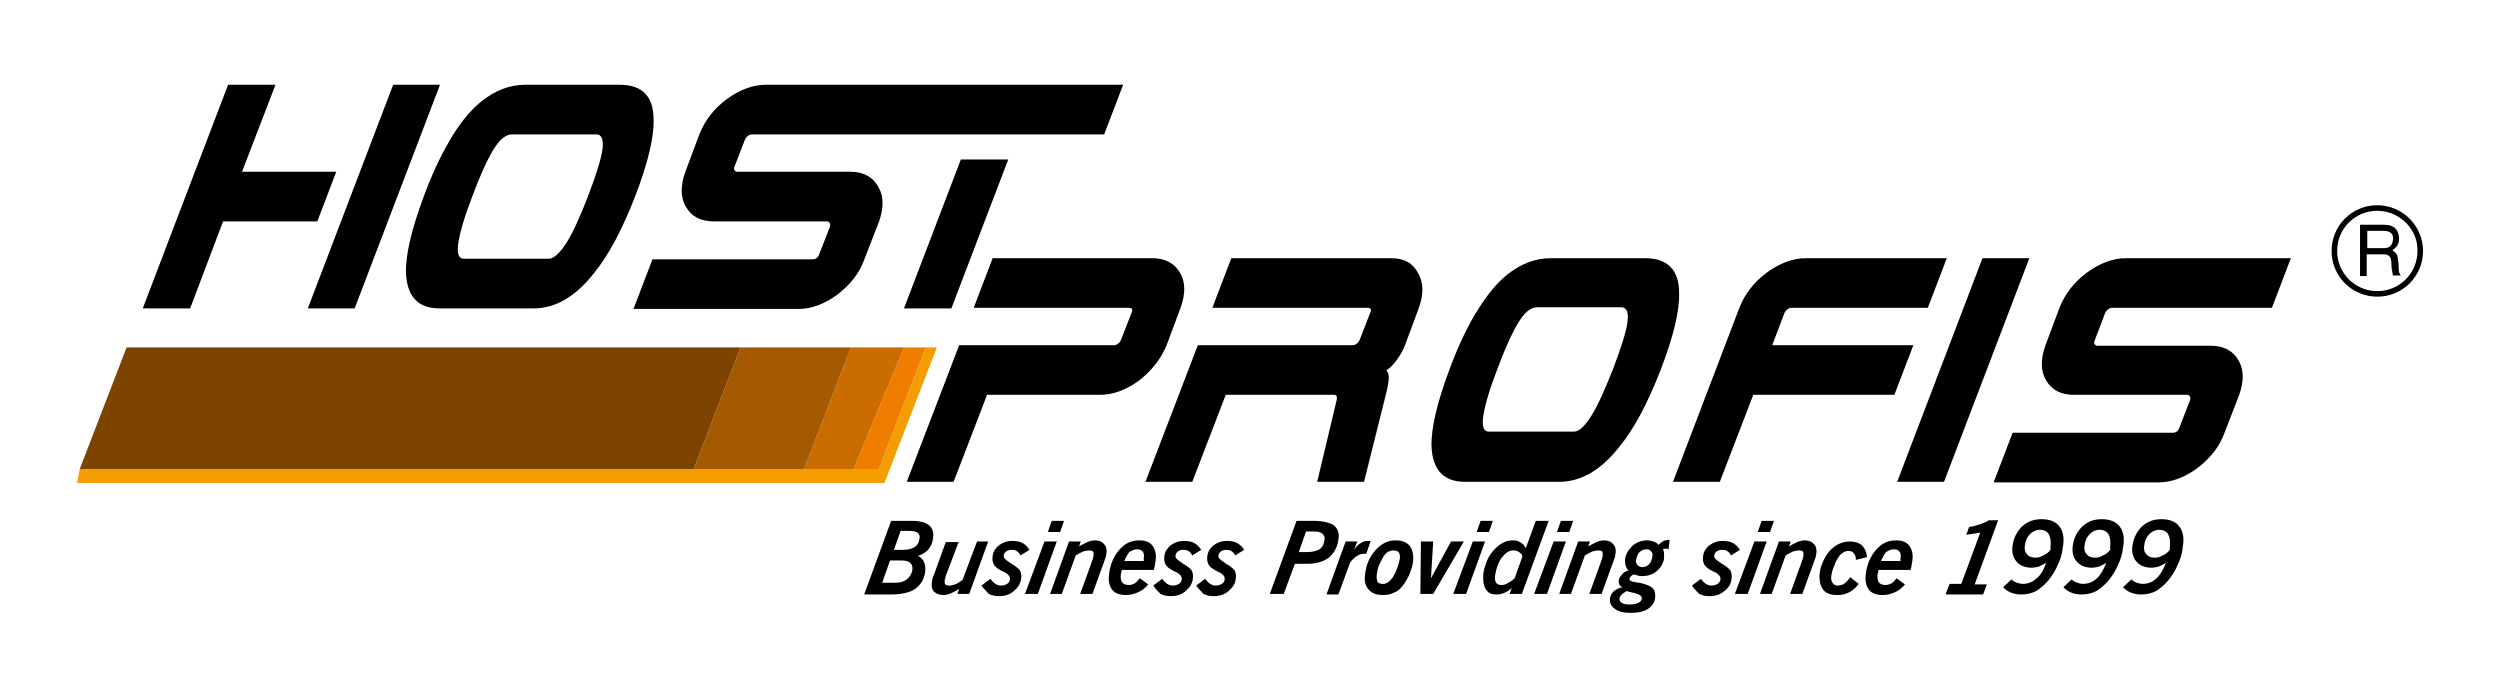 <?xml version="1.0" encoding="utf-8"?>
<!-- Generator: Adobe Illustrator 24.0.2, SVG Export Plug-In . SVG Version: 6.00 Build 0)  -->
<svg
  version="1.1" id="Ebene_1" xmlns="http://www.w3.org/2000/svg" xmlns:xlink="http://www.w3.org/1999/xlink" x="0px"
  y="0px"
  viewBox="0 0 448.3 123.2" style="enable-background:new 0 0 448.3 123.2;" xml:space="preserve"
>
<style type="text/css">
	.st0 {
    fill: #F59C00;
  }

  .st1 {
    fill: #EF7D00;
  }

  .st2 {
    fill: #CB6C00;
  }

  .st3 {
    fill: #A55900;
  }

  .st4 {
    fill: #7D4400;
  }
</style>
  <g>
	<path
    d="M424.5,41.4v3.1h2.9c0.8,0,1.5-0.2,1.7-1.4c0.2-1.5-0.9-1.7-1.7-1.7H424.5z M423.3,40.3h4c1.4,0,2.7,0.3,2.9,2.3
		c0,1.2-0.3,1.6-1.2,2.3c0.9,0.6,0.9,0.7,1.1,2.3c0.1,1.2-0.1,1.4,0.4,2.2h-1.4l-0.2-1.1c-0.2-1.1,0.3-2.7-1.5-2.7h-3v3.9h-1.2V40.3
		z M426.3,37.8c-4,0-7.2,3.2-7.2,7.2c0,4,3.2,7.2,7.2,7.2c4,0,7.2-3.2,7.2-7.2C433.6,41.1,430.3,37.8,426.3,37.8 M426.3,53.2
		c-4.5,0-8.2-3.6-8.2-8.2c0-4.5,3.6-8.2,8.2-8.2c4.5,0,8.2,3.7,8.2,8.2C434.5,49.6,430.8,53.2,426.3,53.2"
  />
</g>
  <path class="st0" d="M22.7,62.3 M158.6,86.6H13.8l0.5-2.5h143.3l8.4-21.8h2L158.6,86.6z" />
  <polygon class="st1" points="162.1,62.3 166,62.3 157.6,84.1 153.1,84.1 " />
  <polygon class="st2" points="152.6,62.3 162.1,62.3 153.1,84.1 144.2,84.1 " />
  <polygon class="st3" points="132.8,62.3 152.6,62.3 144.2,84.1 124.4,84.1 " />
  <polygon class="st4" points="14.3,84.1 22.7,62.3 132.8,62.3 124.4,84.1 " />
  <path
    d="M317.8,61.9l2.2-5.8c0.1-0.2,0.3-0.5,0.5-0.6c0.2-0.2,0.5-0.3,0.7-0.3h24.5l3.4-8.9h-25.3c-2.3,0-4.7,0.9-7,2.6
	c-2.3,1.7-3.9,3.8-4.9,6.3L300,86.4h8.4l6-15.6h25.3l3.4-8.9H317.8z"
  />
  <path
    d="M209.2,61.9l2.5-6.7c0.9-2.5,0.9-4.6-0.1-6.3c-1-1.7-2.7-2.6-4.9-2.6H178l-3.4,8.9h27.8c0.6,0,0.8,0.3,0.5,0.9l-1.9,4.9
	c-0.1,0.2-0.3,0.5-0.5,0.6c-0.2,0.2-0.5,0.3-0.7,0.3H172l-9.4,24.5h8.4l6-15.6h20.3c2.3,0,4.7-0.9,7-2.6
	C206.6,66.4,208.2,64.3,209.2,61.9"
  />
  <path
    d="M295,46.3h-16.9c-2.8,0-5.4,1-7.9,3c-2.1,1.7-4,4.2-5.9,7.4c-1.5,2.6-3,5.8-4.4,9.6c-2.2,5.9-3.3,10.5-3.2,13.8
	c0.2,4.2,2.2,6.3,6,6.3h16.9c3.9,0,7.5-2.1,10.8-6.3c2.7-3.3,5.1-7.9,7.4-13.8c2.3-6,3.4-10.6,3.3-13.8
	C301.1,48.4,299,46.3,295,46.3z M291.8,58c-0.3,1.9-1.2,4.6-2.6,8.3c-1.4,3.5-2.6,6.3-3.8,8.2c-1.2,1.9-2.2,2.9-3.2,2.9H267
	c-1,0-1.3-1-1-2.9c0.3-1.9,1.1-4.7,2.5-8.3c1.4-3.8,2.7-6.6,3.8-8.4c1.1-1.8,2.2-2.7,3.3-2.7h15.2C291.8,55.2,292.1,56.1,291.8,58z"
  />
  <path
    d="M377.5,56.1c0.1-0.2,0.3-0.5,0.5-0.6c0.2-0.2,0.5-0.3,0.7-0.3h28.7l3.4-8.9h-29.6c-2.3,0-4.7,0.9-7,2.6
	c-2.3,1.7-3.9,3.8-4.9,6.3l-2.5,6.7c-0.9,2.5-0.9,4.6,0.1,6.3c1,1.7,2.6,2.6,5,2.6h20.3c0.2,0,0.4,0.1,0.5,0.3
	c0.1,0.2,0.1,0.4,0,0.7l-1.9,4.9c-0.2,0.6-0.6,0.9-1.2,0.9h-28.7l-3.4,8.9h29.6c2.3,0,4.7-0.9,7-2.6c2.3-1.8,3.9-3.8,4.8-6.3
	l2.6-6.7c0.9-2.5,0.9-4.6-0.1-6.3c-1-1.7-2.6-2.6-5-2.6h-20.3c-0.2,0-0.4-0.1-0.5-0.3c-0.1-0.2-0.1-0.4,0-0.6L377.5,56.1z"
  />
  <polygon points="355.5,46.3 340.2,86.4 348.6,86.4 363.9,46.3 " />
  <path
    d="M249.5,46.3h-28.7l-3.4,8.9h27.8c0.6,0,0.8,0.3,0.5,0.9l-1.9,4.9c-0.1,0.2-0.3,0.5-0.5,0.6c-0.2,0.2-0.5,0.3-0.7,0.3h-27.8
	l-9.4,24.5h8.4l6-15.6h19.4c0.5,0,0.6,0.3,0.5,0.9l-3.5,14.7h8.4l3.9-15.6c0.3-1.1,0.4-1.9,0.5-2.5c0.1-0.9,0-1.5-0.4-1.9
	c0.7-0.4,1.3-1.1,1.9-1.9c0.6-0.8,1.1-1.7,1.4-2.5l2.5-6.7c0.9-2.5,0.9-4.6-0.1-6.3C253.4,47.2,251.8,46.3,249.5,46.3"
  />
  <path
    d="M111.1,15.2H94.2c-2.8,0-5.4,1-7.9,3c-2.1,1.7-4.1,4.2-5.9,7.4c-1.5,2.6-3,5.8-4.4,9.6c-2.2,5.9-3.3,10.5-3.2,13.8
	c0.2,4.2,2.2,6.3,6,6.3h16.9c3.9,0,7.5-2.1,10.8-6.3c2.7-3.3,5.1-7.9,7.4-13.8c2.3-6,3.4-10.6,3.3-13.8
	C117.2,17.3,115.2,15.2,111.1,15.2z M108,27c-0.3,1.9-1.2,4.6-2.6,8.3c-1.4,3.6-2.6,6.3-3.8,8.2c-1.2,1.9-2.3,2.9-3.2,2.9H83.2
	c-1,0-1.3-1-1-2.9c0.3-1.9,1.1-4.7,2.5-8.3c1.4-3.8,2.7-6.6,3.8-8.4c1.1-1.8,2.2-2.7,3.3-2.7h15.2C107.9,24.1,108.3,25.1,108,27z"
  />
  <polygon points="180.8,28.6 172.3,28.6 162.1,55.3 170.6,55.3 " />
  <polygon points="60.3,30.8 43.4,30.8 49.4,15.2 40.9,15.2 25.6,55.3 34.1,55.3 40,39.7 56.9,39.7 " />
  <path
    d="M152.5,30.8h-20.3c-0.2,0-0.4-0.1-0.5-0.3c-0.1-0.2-0.1-0.4,0-0.6l1.9-4.9c0.1-0.2,0.3-0.5,0.5-0.6c0.2-0.2,0.5-0.3,0.7-0.3
	H198l3.4-8.9h-64.1c-2.3,0-4.7,0.9-7,2.6c-2.3,1.7-3.9,3.8-4.9,6.3l-2.5,6.7c-0.9,2.5-0.9,4.6,0.1,6.3c1,1.7,2.6,2.6,5,2.6h20.3
	c0.2,0,0.4,0.1,0.5,0.3c0.1,0.2,0.1,0.4,0,0.7l-1.9,4.9c-0.2,0.6-0.6,0.9-1.2,0.9h-28.7l-3.4,8.9h29.6c2.3,0,4.7-0.9,7-2.6
	c2.3-1.8,3.9-3.8,4.8-6.3l2.6-6.7c0.9-2.5,0.9-4.6-0.1-6.3C156.5,31.7,154.8,30.8,152.5,30.8"
  />
  <polygon points="70.5,15.2 55.2,55.3 63.6,55.3 78.9,15.2 " />
  <g>
	<path
    d="M155,106.5l4.8-13.1h3.8c1.4,0,2.4,0.3,3,0.8c0.6,0.5,0.9,1.3,0.7,2.4c-0.1,0.8-0.4,1.4-0.8,1.9c-0.4,0.5-1.1,0.9-1.9,1.2
		c0.5,0.2,0.9,0.6,1.1,1.1c0.2,0.5,0.3,1.1,0.2,1.8c-0.2,1.3-0.8,2.3-1.8,3c-1,0.7-2.5,1-4.4,1H155z M158.2,104.5h2.3
		c0.9,0,1.6-0.2,2.1-0.6s0.9-1,1-1.7c0.1-0.6-0.1-1-0.4-1.3c-0.4-0.3-0.9-0.4-1.8-0.4h-1.8L158.2,104.5z M160.3,98.6h1.6
		c0.9,0,1.7-0.2,2.1-0.5c0.5-0.3,0.8-0.8,0.9-1.6c0.1-0.4-0.1-0.8-0.4-1c-0.3-0.2-0.8-0.3-1.4-0.3h-1.6L160.3,98.6z"
  />
    <path
      d="M177.2,97.1l-3.4,9.4h-2.1l0.3-0.9c-0.6,0.4-1.1,0.6-1.5,0.8c-0.5,0.2-0.9,0.3-1.3,0.3c-0.7,0-1.3-0.2-1.7-0.6
		c-0.4-0.4-0.5-1-0.4-1.7c0-0.2,0.1-0.3,0.1-0.6c0.1-0.2,0.1-0.5,0.3-0.8l2.1-5.8h2.3l-2.2,5.8c-0.1,0.2-0.2,0.5-0.2,0.7
		c-0.1,0.2-0.1,0.4-0.1,0.5c0,0.3,0,0.5,0.1,0.6c0.1,0.1,0.4,0.2,0.7,0.2c0.2,0,0.4,0,0.6-0.1c0.2,0,0.4-0.1,0.7-0.2
		c0.2-0.1,0.4-0.2,0.5-0.3s0.4-0.2,0.6-0.4l2.6-6.9H177.2z"
    />
    <path
      d="M176,105l1.6-1.2c0.3,0.4,0.6,0.7,0.9,0.9c0.3,0.2,0.7,0.3,1,0.3c0.4,0,0.8-0.1,1.1-0.3c0.3-0.2,0.5-0.5,0.5-0.8
		c0.1-0.5-0.3-1-1.2-1.4c-0.2-0.1-0.3-0.1-0.4-0.2c-0.6-0.3-1.1-0.7-1.3-1.1c-0.2-0.4-0.3-0.9-0.2-1.5c0.1-0.8,0.5-1.4,1.1-1.9
		c0.7-0.5,1.4-0.8,2.4-0.8c0.7,0,1.4,0.1,1.9,0.4c0.5,0.3,0.9,0.7,1.2,1.2l-1.6,1c-0.2-0.4-0.4-0.6-0.7-0.8c-0.3-0.2-0.6-0.2-1-0.2
		c-0.3,0-0.6,0.1-0.9,0.3c-0.2,0.2-0.4,0.4-0.4,0.7c-0.1,0.4,0.3,0.8,1.1,1.3c0.1,0,0.1,0.1,0.1,0.1c0.9,0.5,1.4,0.9,1.7,1.3
		c0.2,0.4,0.3,0.9,0.2,1.5c-0.1,0.9-0.6,1.6-1.3,2.2c-0.7,0.6-1.6,0.9-2.6,0.9c-0.7,0-1.3-0.1-1.9-0.4
		C176.9,106,176.4,105.6,176,105z"
    />
    <path d="M183.8,106.5l3.5-9.4h2.2l-3.4,9.4H183.8z M187.9,95.4l0.7-2h2.2l-0.7,2H187.9z" />
    <path
      d="M188.3,106.5l3.4-9.4h2.1l-0.3,0.9c0.6-0.4,1.1-0.6,1.5-0.8c0.5-0.2,0.9-0.3,1.3-0.3c0.7,0,1.3,0.2,1.7,0.7
		c0.4,0.4,0.5,1,0.4,1.7c0,0.1-0.1,0.3-0.1,0.6c-0.1,0.2-0.2,0.5-0.3,0.8l-2.1,5.8h-2.2l2.1-5.8c0.1-0.3,0.2-0.5,0.2-0.7
		c0.1-0.2,0.1-0.4,0.1-0.5c0-0.3,0-0.5-0.1-0.6c-0.1-0.1-0.4-0.2-0.7-0.2c-0.3,0-0.7,0.1-1.1,0.2c-0.4,0.2-0.8,0.4-1.3,0.7l-2.5,6.9
		H188.3z"
    />
    <path
      d="M204.4,103.7l1.5,1.1c-0.5,0.6-1.1,1.1-1.8,1.4c-0.7,0.3-1.4,0.5-2.2,0.5c-1.1,0-2-0.3-2.5-1c-0.5-0.7-0.7-1.6-0.5-2.9
		c0.2-1.7,0.9-3.2,1.9-4.3c1-1.1,2.1-1.6,3.5-1.6c1.1,0,1.9,0.3,2.4,1c0.5,0.7,0.7,1.6,0.5,2.8c0,0.2-0.1,0.4-0.1,0.6
		c0,0.2-0.1,0.5-0.2,0.9l-5.7,0c-0.1,0.1-0.1,0.3-0.1,0.4c0,0.1-0.1,0.2-0.1,0.3c-0.1,0.7,0,1.2,0.2,1.5c0.2,0.3,0.6,0.5,1.2,0.5
		c0.4,0,0.7-0.1,1.1-0.3C203.7,104.5,204,104.2,204.4,103.7z M201.6,100.6l3.5,0c0-0.1,0-0.1,0-0.2c0-0.1,0-0.2,0-0.3
		c0.1-0.6,0-1-0.2-1.2c-0.2-0.3-0.6-0.4-1-0.4c-0.5,0-0.9,0.2-1.4,0.5C202.2,99.4,201.9,99.9,201.6,100.6z"
    />
    <path
      d="M206.8,105l1.6-1.2c0.3,0.4,0.6,0.7,0.9,0.9c0.3,0.2,0.7,0.3,1,0.3c0.4,0,0.8-0.1,1.1-0.3c0.3-0.2,0.5-0.5,0.5-0.8
		c0.1-0.5-0.3-1-1.2-1.4c-0.2-0.1-0.3-0.1-0.4-0.2c-0.6-0.3-1.1-0.7-1.3-1.1c-0.2-0.4-0.3-0.9-0.2-1.5c0.1-0.8,0.5-1.4,1.1-1.9
		c0.7-0.5,1.4-0.8,2.4-0.8c0.7,0,1.4,0.1,1.9,0.4c0.5,0.3,0.9,0.7,1.2,1.2l-1.6,1c-0.2-0.4-0.4-0.6-0.7-0.8c-0.3-0.2-0.6-0.2-1-0.2
		c-0.3,0-0.6,0.1-0.9,0.3c-0.2,0.2-0.4,0.4-0.4,0.7c-0.1,0.4,0.3,0.8,1.1,1.3c0.1,0,0.1,0.1,0.1,0.1c0.9,0.5,1.4,0.9,1.7,1.3
		c0.2,0.4,0.3,0.9,0.2,1.5c-0.1,0.9-0.6,1.6-1.3,2.2c-0.7,0.6-1.6,0.9-2.6,0.9c-0.7,0-1.3-0.1-1.9-0.4
		C207.6,106,207.2,105.6,206.8,105z"
    />
    <path
      d="M214.5,105l1.6-1.2c0.3,0.4,0.6,0.7,0.9,0.9c0.3,0.2,0.7,0.3,1,0.3c0.4,0,0.8-0.1,1.1-0.3c0.3-0.2,0.5-0.5,0.5-0.8
		c0.1-0.5-0.3-1-1.2-1.4c-0.2-0.1-0.3-0.1-0.4-0.2c-0.6-0.3-1.1-0.7-1.3-1.1c-0.2-0.4-0.3-0.9-0.2-1.5c0.1-0.8,0.5-1.4,1.1-1.9
		c0.7-0.5,1.4-0.8,2.4-0.8c0.7,0,1.4,0.1,1.9,0.4c0.5,0.3,0.9,0.7,1.2,1.2l-1.6,1c-0.2-0.4-0.4-0.6-0.7-0.8c-0.3-0.2-0.6-0.2-1-0.2
		c-0.3,0-0.6,0.1-0.9,0.3c-0.2,0.2-0.4,0.4-0.4,0.7c-0.1,0.4,0.3,0.8,1.1,1.3c0.1,0,0.1,0.1,0.1,0.1c0.9,0.5,1.4,0.9,1.7,1.3
		c0.2,0.4,0.3,0.9,0.2,1.5c-0.1,0.9-0.6,1.6-1.3,2.2c-0.7,0.6-1.6,0.9-2.6,0.9c-0.7,0-1.3-0.1-1.9-0.4
		C215.4,106,214.9,105.6,214.5,105z"
    />
    <path
      d="M227.7,106.5l4.8-13.1h3c1.7,0,2.9,0.3,3.7,0.8c0.7,0.6,1,1.4,0.8,2.6c-0.2,1.4-0.8,2.4-1.7,3.2c-1,0.7-2.2,1.1-3.8,1.1
		h-2.3l-2,5.4H227.7z M232.9,99h1.5c0.9,0,1.7-0.2,2.2-0.5c0.5-0.3,0.8-0.9,0.9-1.6c0.1-0.5,0-0.9-0.4-1.2c-0.3-0.3-0.8-0.4-1.6-0.4
		h-1.3L232.9,99z"
    />
    <path
      d="M237.9,106.5l3.4-9.4h2.1l-0.6,1.5c0.4-0.6,0.8-1,1.2-1.2c0.4-0.3,0.9-0.4,1.3-0.4c0.1,0,0.2,0,0.4,0c0.1,0,0.1,0,0.1,0
		l-0.8,2.3c0,0-0.1,0-0.1,0c0,0-0.1,0-0.2,0c-0.5,0-0.9,0.1-1.4,0.4c-0.4,0.3-0.8,0.6-1.2,1.2l-2.1,5.7H237.9z"
    />
    <path
      d="M244.8,102.9c0.2-1.8,0.9-3.2,1.9-4.3c1-1.1,2.2-1.7,3.5-1.7c1.2,0,2,0.3,2.6,1c0.5,0.7,0.7,1.6,0.6,2.8
		c-0.1,0.8-0.4,1.6-0.7,2.4c-0.4,0.8-0.8,1.5-1.3,2.1c-0.4,0.5-0.9,0.9-1.5,1.1c-0.6,0.3-1.2,0.4-1.9,0.4c-1.2,0-2-0.3-2.6-1
		C244.8,105,244.6,104.1,244.8,102.9z M249.9,98.7c-0.3,0-0.6,0.1-0.9,0.2c-0.3,0.1-0.5,0.4-0.7,0.6c-0.3,0.4-0.6,1-0.9,1.6
		c-0.3,0.6-0.4,1.2-0.5,1.8c-0.1,0.6,0,1.1,0.1,1.4c0.2,0.3,0.5,0.4,1,0.4c0.3,0,0.7-0.1,0.9-0.3c0.3-0.2,0.5-0.4,0.8-0.8
		c0.3-0.5,0.6-1,0.8-1.6c0.2-0.6,0.4-1.2,0.5-1.7c0.1-0.6,0-1-0.2-1.3C250.7,98.9,250.4,98.7,249.9,98.7z"
    />
    <path d="M254.7,106.5l0.1-9.4h2.2l-0.4,6.6l3.6-6.6h2.3l-5.5,9.4H254.7z" />
    <path d="M260.6,106.5l3.5-9.4h2.2l-3.4,9.4H260.6z M264.8,95.4l0.7-2h2.2l-0.7,2H264.8z" />
    <path
      d="M270.7,106.5l0.4-1.1c-0.4,0.4-0.8,0.7-1.3,0.9c-0.5,0.2-1,0.3-1.5,0.3c-0.9,0-1.5-0.3-1.9-1c-0.4-0.7-0.5-1.6-0.4-2.8
		c0.1-0.8,0.4-1.6,0.7-2.4c0.4-0.8,0.8-1.4,1.4-2c0.5-0.5,1-0.9,1.5-1.1c0.5-0.3,1.1-0.4,1.7-0.4c0.6,0,1,0.1,1.4,0.4
		c0.4,0.2,0.7,0.6,0.9,1l1.8-4.9h2.3l-4.8,13.1H270.7z M271.6,103.7l1.4-3.9c-0.1-0.4-0.3-0.6-0.6-0.8c-0.3-0.2-0.6-0.3-1-0.3
		c-0.8,0-1.4,0.4-2.1,1.3c-0.6,0.8-1,1.9-1.2,3.2c-0.1,0.6,0,1,0.2,1.3c0.2,0.3,0.5,0.4,1,0.4c0.3,0,0.7-0.1,1-0.3
		C270.7,104.4,271.2,104.1,271.6,103.7z"
    />
    <path d="M275.1,106.5l3.5-9.4h2.2l-3.4,9.4H275.1z M279.2,95.4l0.7-2h2.2l-0.7,2H279.2z" />
    <path
      d="M279.6,106.5l3.4-9.4h2.1l-0.3,0.9c0.6-0.4,1.1-0.6,1.5-0.8c0.5-0.2,0.9-0.3,1.3-0.3c0.7,0,1.3,0.2,1.7,0.7
		c0.4,0.4,0.5,1,0.4,1.7c0,0.1-0.1,0.3-0.1,0.6c-0.1,0.2-0.2,0.5-0.3,0.8l-2.1,5.8H285l2.1-5.8c0.1-0.3,0.2-0.5,0.2-0.7
		c0.1-0.2,0.1-0.4,0.1-0.5c0-0.3,0-0.5-0.1-0.6c-0.1-0.1-0.4-0.2-0.7-0.2c-0.3,0-0.7,0.1-1.1,0.2c-0.4,0.2-0.8,0.4-1.3,0.7l-2.5,6.9
		H279.6z"
    />
    <path
      d="M292,102.3c-0.3-0.3-0.4-0.6-0.5-0.9s-0.1-0.7-0.1-1.1c0.1-0.9,0.6-1.7,1.3-2.4c0.7-0.6,1.6-1,2.6-1c0.5,0,0.9,0.1,1.2,0.2
		c0.3,0.1,0.7,0.3,0.9,0.6c0.3-0.3,0.6-0.5,0.9-0.7c0.3-0.1,0.6-0.2,1-0.2h0.1l-0.2,1.7c-0.1,0-0.1,0-0.2-0.1c-0.1,0-0.2,0-0.3,0
		c-0.1,0-0.2,0-0.3,0c-0.1,0-0.2,0.1-0.2,0.1c0.1,0.2,0.2,0.4,0.2,0.7c0,0.3,0,0.6,0,0.9c-0.1,0.9-0.6,1.7-1.3,2.3
		c-0.7,0.6-1.6,0.9-2.6,0.9c-0.3,0-0.6,0-0.8-0.1c-0.3-0.1-0.5-0.1-0.7-0.2c-0.3,0.1-0.5,0.3-0.6,0.4c-0.1,0.1-0.2,0.3-0.2,0.4
		c0,0.3,0.3,0.5,1.1,0.6c0.3,0.1,0.5,0.1,0.7,0.1c1.3,0.3,2,0.6,2.4,1c0.3,0.4,0.5,0.9,0.4,1.7c-0.1,0.9-0.6,1.5-1.3,2
		c-0.8,0.5-1.8,0.7-3,0.7c-1.3,0-2.2-0.2-2.9-0.7c-0.7-0.5-1-1.1-0.9-1.9c0.1-0.5,0.3-0.9,0.7-1.3c0.4-0.3,0.9-0.6,1.6-0.7
		c-0.3-0.1-0.5-0.2-0.6-0.5c-0.1-0.2-0.2-0.5-0.1-0.8c0-0.3,0.2-0.6,0.6-1C290.9,102.8,291.4,102.5,292,102.3z M291.7,106
		c-0.4,0.2-0.7,0.4-0.9,0.6c-0.2,0.2-0.3,0.4-0.4,0.7c0,0.3,0.1,0.6,0.4,0.8c0.3,0.2,0.8,0.3,1.4,0.3c0.7,0,1.2-0.1,1.6-0.3
		c0.4-0.2,0.6-0.5,0.6-0.8c0.1-0.5-0.7-0.9-2.4-1.2C291.9,106,291.8,106,291.7,106z M295.2,98.5c-0.5,0-0.8,0.2-1.2,0.5
		c-0.3,0.3-0.5,0.8-0.6,1.3c-0.1,0.4,0,0.7,0.2,1c0.2,0.2,0.5,0.4,0.9,0.4c0.5,0,0.9-0.2,1.2-0.5c0.3-0.3,0.5-0.8,0.6-1.4
		c0.1-0.4,0-0.7-0.2-0.9C295.9,98.6,295.6,98.5,295.2,98.5z"
    />
    <path
      d="M303.4,105l1.6-1.2c0.3,0.4,0.6,0.7,0.9,0.9c0.3,0.2,0.7,0.3,1,0.3c0.4,0,0.8-0.1,1.1-0.3c0.3-0.2,0.5-0.5,0.5-0.8
		c0.1-0.5-0.3-1-1.2-1.4c-0.2-0.1-0.3-0.1-0.4-0.2c-0.6-0.3-1.1-0.7-1.3-1.1c-0.2-0.4-0.3-0.9-0.2-1.5c0.1-0.8,0.5-1.4,1.1-1.9
		c0.7-0.5,1.4-0.8,2.4-0.8c0.7,0,1.4,0.1,1.9,0.4c0.5,0.3,0.9,0.7,1.2,1.2l-1.6,1c-0.2-0.4-0.4-0.6-0.7-0.8c-0.3-0.2-0.6-0.2-1-0.2
		c-0.3,0-0.6,0.1-0.9,0.3c-0.2,0.2-0.4,0.4-0.4,0.7c-0.1,0.4,0.3,0.8,1.1,1.3c0.1,0,0.1,0.1,0.1,0.1c0.9,0.5,1.4,0.9,1.7,1.3
		c0.2,0.4,0.3,0.9,0.2,1.5c-0.1,0.9-0.5,1.6-1.3,2.2c-0.7,0.6-1.6,0.9-2.6,0.9c-0.7,0-1.3-0.1-1.9-0.4
		C304.2,106,303.8,105.6,303.4,105z"
    />
    <path d="M311.1,106.5l3.5-9.4h2.2l-3.4,9.4H311.1z M315.2,95.4l0.7-2h2.2l-0.7,2H315.2z" />
    <path
      d="M315.6,106.5l3.4-9.4h2.1l-0.3,0.9c0.6-0.4,1.1-0.6,1.5-0.8c0.5-0.2,0.9-0.3,1.3-0.3c0.7,0,1.3,0.2,1.7,0.7
		c0.4,0.4,0.5,1,0.4,1.7c0,0.1-0.1,0.3-0.1,0.6c-0.1,0.2-0.2,0.5-0.3,0.8l-2.1,5.8h-2.2l2.1-5.8c0.1-0.3,0.2-0.5,0.2-0.7
		c0.1-0.2,0.1-0.4,0.1-0.5c0-0.3,0-0.5-0.1-0.6c-0.1-0.1-0.4-0.2-0.7-0.2c-0.3,0-0.7,0.1-1.1,0.2c-0.4,0.2-0.8,0.4-1.3,0.7l-2.5,6.9
		H315.6z"
    />
    <path
      d="M331.8,103.5l1.5,1.2c-0.5,0.7-1.1,1.2-1.7,1.5c-0.7,0.4-1.4,0.5-2.1,0.5c-1.2,0-2.1-0.3-2.6-1c-0.5-0.7-0.7-1.7-0.6-2.9
		c0.1-0.9,0.4-1.7,0.8-2.5c0.4-0.8,0.9-1.5,1.5-2c0.5-0.4,0.9-0.7,1.5-0.9c0.5-0.2,1.1-0.3,1.6-0.3c0.9,0,1.6,0.2,2.2,0.7
		c0.5,0.5,0.8,1.2,0.9,2.1l-2,0.5c0-0.5-0.1-0.9-0.4-1.2c-0.2-0.3-0.5-0.4-1-0.4c-0.3,0-0.6,0.1-0.9,0.3c-0.3,0.2-0.6,0.4-0.8,0.8
		c-0.3,0.4-0.6,1-0.8,1.6c-0.3,0.6-0.4,1.2-0.5,1.7c-0.1,0.6,0,1,0.2,1.3c0.2,0.3,0.5,0.5,0.9,0.5c0.5,0,0.9-0.1,1.3-0.4
		C331.2,104.3,331.5,103.9,331.8,103.5z"
    />
    <path
      d="M340.1,103.7l1.5,1.1c-0.5,0.6-1.1,1.1-1.8,1.4c-0.7,0.3-1.4,0.5-2.2,0.5c-1.1,0-2-0.3-2.5-1c-0.5-0.7-0.7-1.6-0.5-2.9
		c0.2-1.7,0.9-3.2,1.9-4.3c1-1.1,2.1-1.6,3.5-1.6c1.1,0,1.9,0.3,2.4,1c0.5,0.7,0.7,1.6,0.5,2.8c0,0.2-0.1,0.4-0.1,0.6
		c0,0.2-0.1,0.5-0.2,0.9l-5.7,0c-0.1,0.1-0.1,0.3-0.1,0.4c0,0.1-0.1,0.2-0.1,0.3c-0.1,0.7,0,1.2,0.2,1.5c0.2,0.3,0.6,0.5,1.2,0.5
		c0.4,0,0.7-0.1,1.1-0.3C339.4,104.5,339.7,104.2,340.1,103.7z M337.3,100.6l3.5,0c0-0.1,0-0.1,0-0.2c0-0.1,0-0.2,0-0.3
		c0.1-0.6,0-1-0.2-1.2c-0.2-0.3-0.6-0.4-1-0.4c-0.5,0-0.9,0.2-1.4,0.5C337.9,99.4,337.6,99.9,337.3,100.6z"
    />
    <path
      d="M348.9,106.5l0.7-1.8h2.1l3.4-9.2l-2.5,0.4l0.5-1.4c0.8-0.1,1.4-0.3,2-0.5c0.6-0.2,1.1-0.4,1.5-0.7h1.7l-4.2,11.5h2.2
		l-0.7,1.8H348.9z"
    />
    <path
      d="M366.9,100.9c-0.4,0.3-0.9,0.5-1.3,0.7c-0.4,0.1-0.9,0.2-1.3,0.2c-1.2,0-2.1-0.4-2.7-1.1c-0.6-0.7-0.9-1.7-0.7-2.9
		c0.2-1.4,0.8-2.5,1.7-3.4c1-0.9,2.1-1.3,3.5-1.3c1.4,0,2.5,0.4,3.2,1.3c0.7,0.9,0.9,2.2,0.6,3.8c-0.1,1-0.4,2.1-0.9,3.1
		c-0.4,1-1,1.9-1.7,2.8c-0.7,0.8-1.4,1.4-2.2,1.9c-0.8,0.4-1.7,0.6-2.6,0.6c-0.7,0-1.3-0.1-1.8-0.3c-0.6-0.2-1.1-0.6-1.5-1l1.5-1.4
		c0.3,0.3,0.7,0.5,1,0.6c0.3,0.1,0.7,0.2,1,0.2c0.9,0,1.8-0.3,2.5-1C365.9,103.2,366.5,102.2,366.9,100.9z M367.7,98.6
		c0-0.1,0-0.1,0-0.2c0-0.1,0-0.2,0-0.3c0.1-1,0-1.7-0.3-2.3c-0.3-0.5-0.9-0.8-1.6-0.8c-0.7,0-1.3,0.3-1.8,0.8
		c-0.5,0.5-0.8,1.2-0.9,2c-0.1,0.7,0,1.2,0.4,1.6c0.3,0.4,0.8,0.6,1.5,0.6c0.5,0,0.9-0.1,1.4-0.4C366.9,99.4,367.3,99.1,367.7,98.6z
		"
    />
    <path
      d="M377.7,100.9c-0.4,0.3-0.9,0.5-1.3,0.7c-0.4,0.1-0.9,0.2-1.3,0.2c-1.2,0-2.1-0.4-2.7-1.1c-0.6-0.7-0.9-1.7-0.7-2.9
		c0.2-1.4,0.8-2.5,1.7-3.4c1-0.9,2.1-1.3,3.5-1.3c1.4,0,2.5,0.4,3.2,1.3c0.7,0.9,0.9,2.2,0.6,3.8c-0.1,1-0.4,2.1-0.9,3.1
		c-0.4,1-1,1.9-1.7,2.8c-0.7,0.8-1.4,1.4-2.2,1.9c-0.8,0.4-1.7,0.6-2.6,0.6c-0.7,0-1.3-0.1-1.8-0.3c-0.6-0.2-1.1-0.6-1.5-1l1.5-1.4
		c0.3,0.3,0.7,0.5,1,0.6c0.3,0.1,0.7,0.2,1,0.2c0.9,0,1.8-0.3,2.5-1C376.6,103.2,377.2,102.2,377.7,100.9z M378.4,98.6
		c0-0.1,0-0.1,0-0.2c0-0.1,0-0.2,0-0.3c0.1-1,0-1.7-0.3-2.3c-0.3-0.5-0.9-0.8-1.6-0.8c-0.7,0-1.3,0.3-1.8,0.8
		c-0.5,0.5-0.8,1.2-0.9,2c-0.1,0.7,0,1.2,0.4,1.6c0.3,0.4,0.8,0.6,1.5,0.6c0.5,0,0.9-0.1,1.4-0.4C377.6,99.4,378,99.1,378.4,98.6z"
    />
    <path
      d="M388.4,100.9c-0.4,0.3-0.9,0.5-1.3,0.7c-0.4,0.1-0.9,0.2-1.3,0.2c-1.2,0-2.1-0.4-2.7-1.1c-0.6-0.7-0.9-1.7-0.7-2.9
		c0.2-1.4,0.8-2.5,1.7-3.4c1-0.9,2.1-1.3,3.5-1.3c1.4,0,2.5,0.4,3.2,1.3c0.7,0.9,0.9,2.2,0.6,3.8c-0.1,1-0.4,2.1-0.9,3.1
		c-0.4,1-1,1.9-1.7,2.8c-0.7,0.8-1.4,1.4-2.2,1.9c-0.8,0.4-1.7,0.6-2.6,0.6c-0.7,0-1.3-0.1-1.8-0.3c-0.6-0.2-1.1-0.6-1.5-1l1.5-1.4
		c0.3,0.3,0.7,0.5,1,0.6c0.3,0.1,0.7,0.2,1,0.2c0.9,0,1.8-0.3,2.5-1C387.3,103.2,387.9,102.2,388.4,100.9z M389.1,98.6
		c0-0.1,0-0.1,0-0.2c0-0.1,0-0.2,0-0.3c0.1-1,0-1.7-0.3-2.3c-0.3-0.5-0.9-0.8-1.6-0.8c-0.7,0-1.3,0.3-1.8,0.8
		c-0.5,0.5-0.8,1.2-0.9,2c-0.1,0.7,0,1.2,0.4,1.6c0.3,0.4,0.8,0.6,1.5,0.6c0.5,0,0.9-0.1,1.4-0.4C388.3,99.4,388.7,99.1,389.1,98.6z
		"
    />
</g>
</svg>
